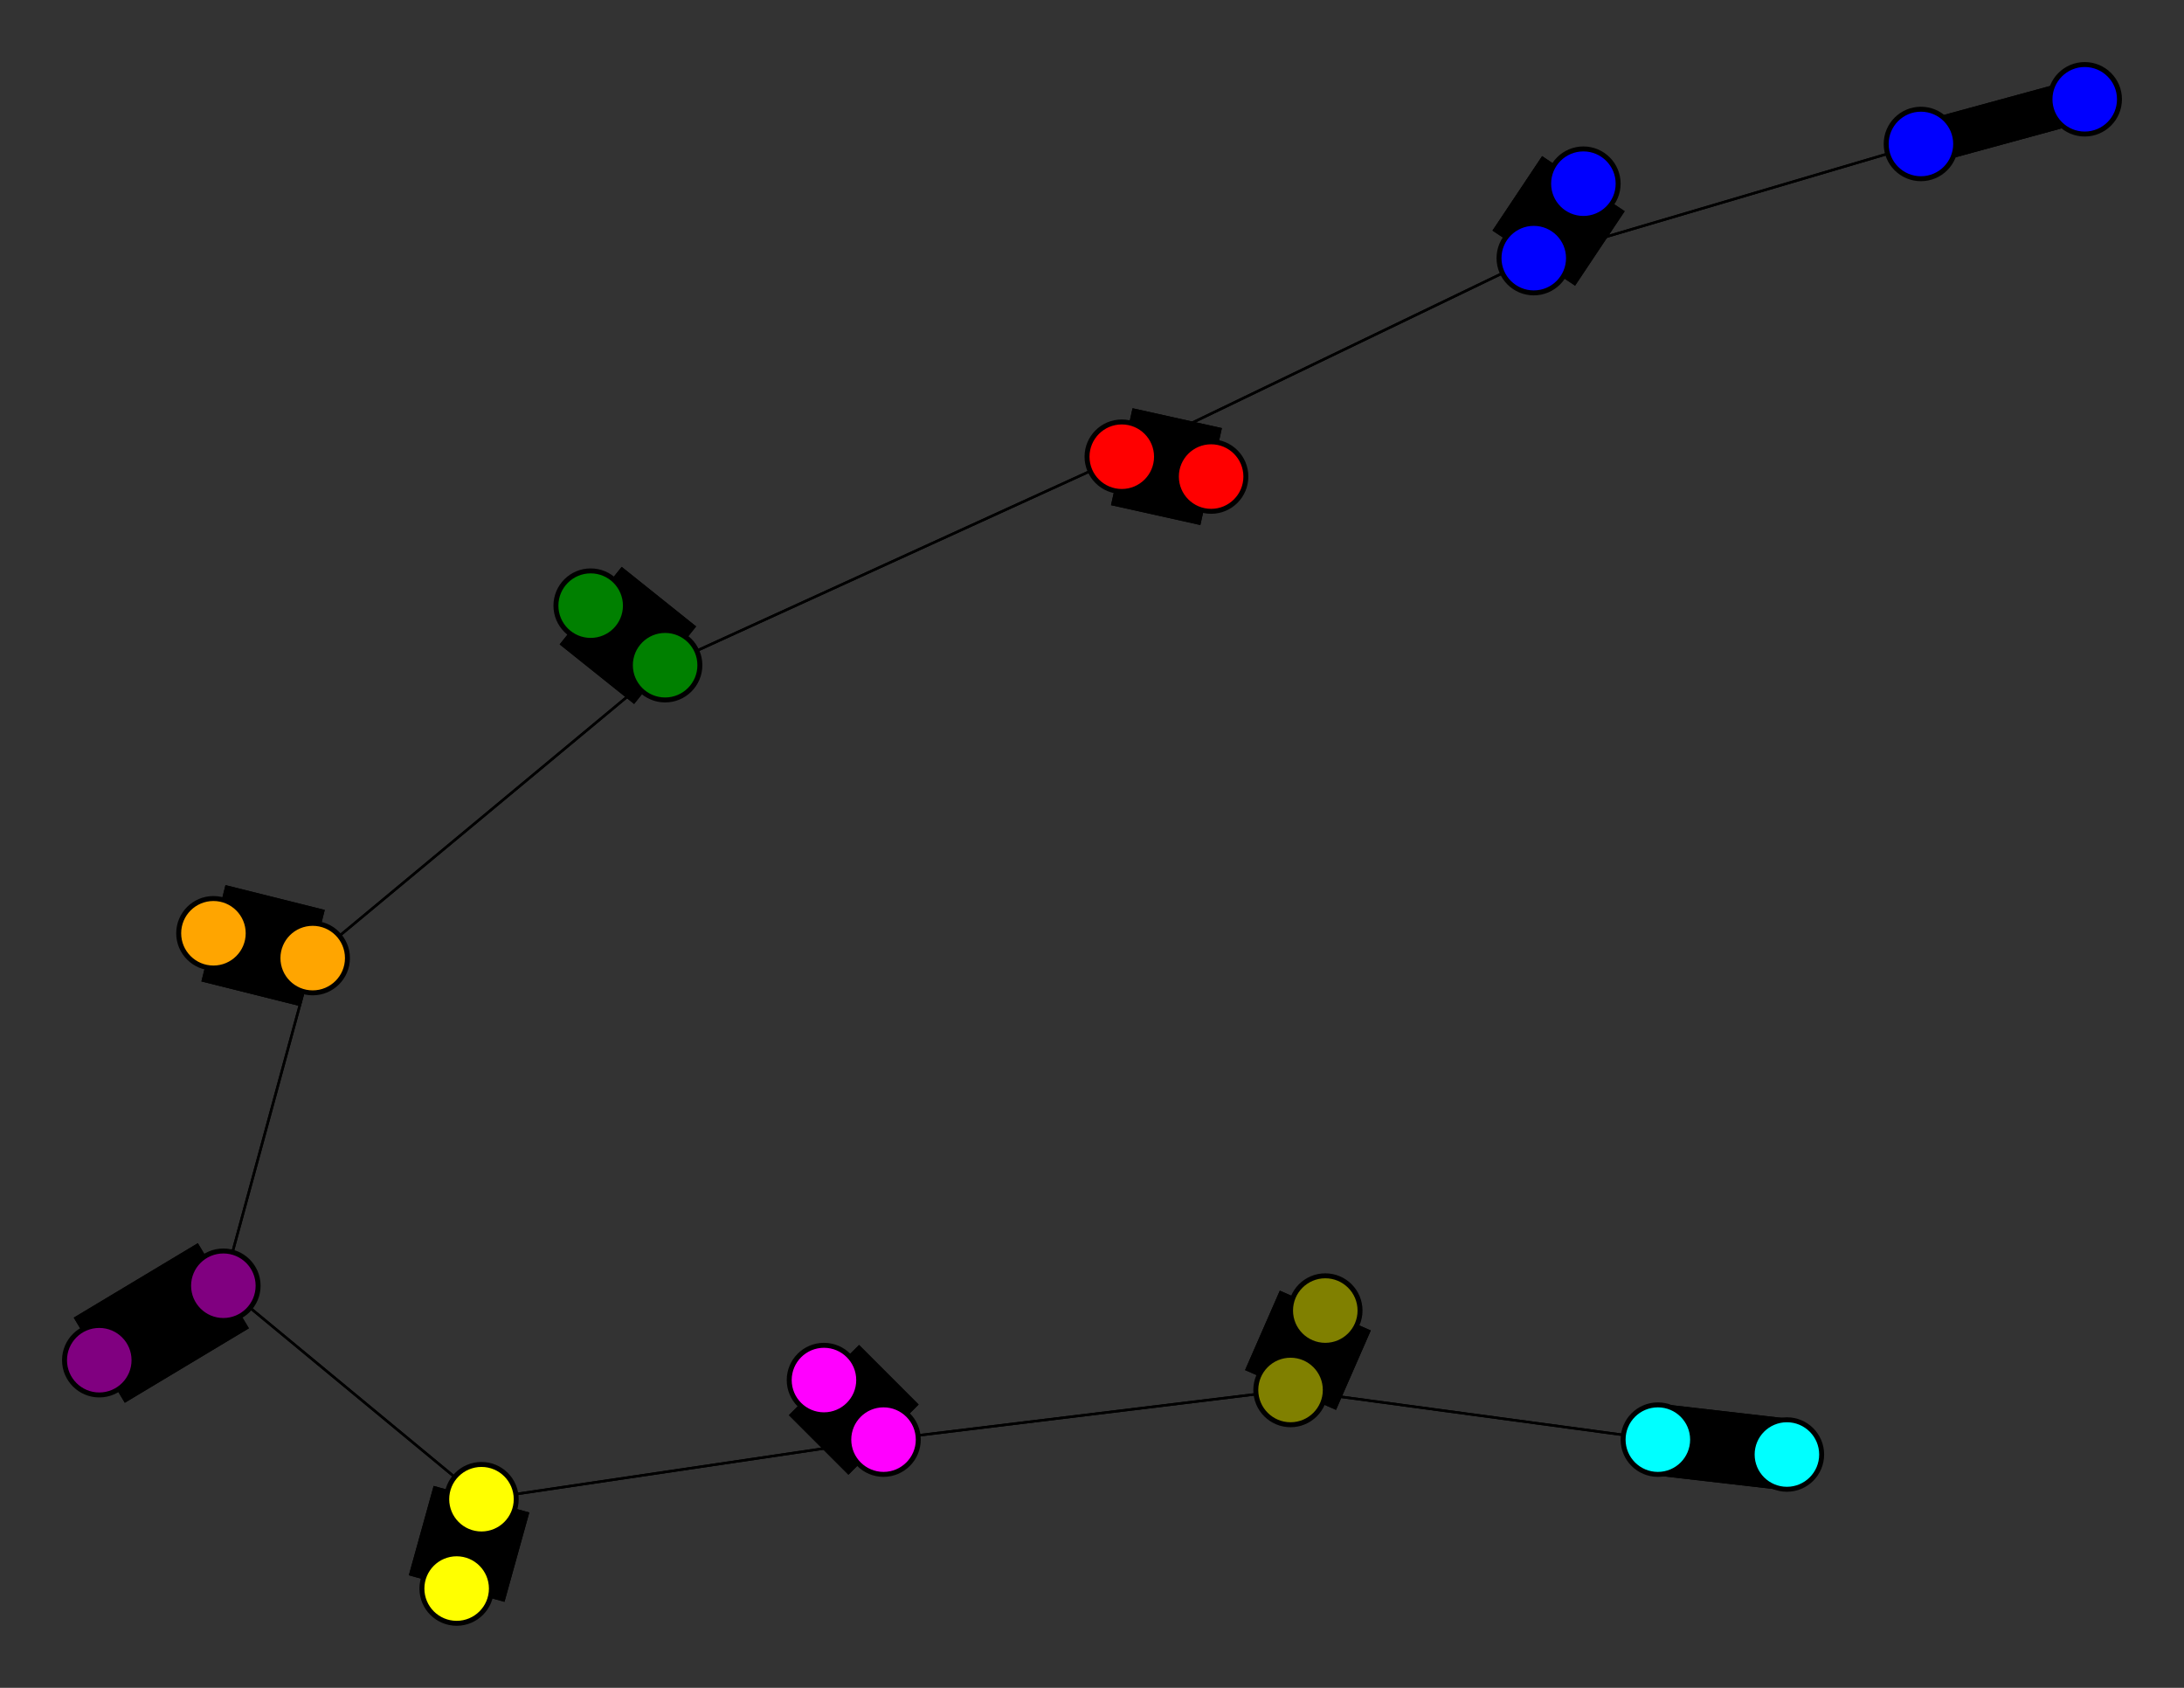 <svg width="440" height="340" xmlns="http://www.w3.org/2000/svg">
<rect width="100%" height="100%" fill="#333333" stroke="none"/>
<path stroke-width="8.857" stroke="black" d="M 420 20 387 29"/>
<path stroke-width="20.0" stroke="black" d="M 45 259 20 274"/>
<path stroke-width="0.5" stroke="black" d="M 45 259 97 302"/>
<path stroke-width="20.0" stroke="black" d="M 92 320 97 302"/>
<path stroke-width="0.5" stroke="black" d="M 97 302 45 259"/>
<path stroke-width="20.0" stroke="black" d="M 97 302 92 320"/>
<path stroke-width="0.5" stroke="black" d="M 97 302 178 290"/>
<path stroke-width="20.0" stroke="black" d="M 166 278 178 290"/>
<path stroke-width="0.5" stroke="black" d="M 178 290 97 302"/>
<path stroke-width="20.0" stroke="black" d="M 178 290 166 278"/>
<path stroke-width="0.5" stroke="black" d="M 178 290 260 280"/>
<path stroke-width="20.0" stroke="black" d="M 267 264 260 280"/>
<path stroke-width="0.5" stroke="black" d="M 260 280 178 290"/>
<path stroke-width="20.0" stroke="black" d="M 260 280 267 264"/>
<path stroke-width="0.5" stroke="black" d="M 260 280 334 290"/>
<path stroke-width="14.429" stroke="black" d="M 360 293 334 290"/>
<path stroke-width="0.5" stroke="black" d="M 45 259 63 193"/>
<path stroke-width="20.0" stroke="black" d="M 20 274 45 259"/>
<path stroke-width="0.5" stroke="black" d="M 63 193 45 259"/>
<path stroke-width="20.0" stroke="black" d="M 63 193 43 188"/>
<path stroke-width="8.857" stroke="black" d="M 387 29 420 20"/>
<path stroke-width="0.5" stroke="black" d="M 387 29 309 52"/>
<path stroke-width="20.0" stroke="black" d="M 319 37 309 52"/>
<path stroke-width="0.5" stroke="black" d="M 309 52 387 29"/>
<path stroke-width="20.0" stroke="black" d="M 309 52 319 37"/>
<path stroke-width="0.5" stroke="black" d="M 309 52 226 92"/>
<path stroke-width="20.0" stroke="black" d="M 244 96 226 92"/>
<path stroke-width="0.5" stroke="black" d="M 334 290 260 280"/>
<path stroke-width="0.5" stroke="black" d="M 226 92 309 52"/>
<path stroke-width="0.5" stroke="black" d="M 226 92 134 134"/>
<path stroke-width="20.0" stroke="black" d="M 119 122 134 134"/>
<path stroke-width="0.5" stroke="black" d="M 134 134 226 92"/>
<path stroke-width="20.0" stroke="black" d="M 134 134 119 122"/>
<path stroke-width="0.5" stroke="black" d="M 134 134 63 193"/>
<path stroke-width="20.0" stroke="black" d="M 43 188 63 193"/>
<path stroke-width="0.5" stroke="black" d="M 63 193 134 134"/>
<path stroke-width="20.0" stroke="black" d="M 226 92 244 96"/>
<path stroke-width="14.429" stroke="black" d="M 334 290 360 293"/>
<circle cx="420" cy="20" r="7.0" style="fill:blue;stroke:black;stroke-width:1.0"/>
<circle cx="387" cy="29" r="7.0" style="fill:blue;stroke:black;stroke-width:1.0"/>
<circle cx="319" cy="37" r="7.0" style="fill:blue;stroke:black;stroke-width:1.0"/>
<circle cx="309" cy="52" r="7.0" style="fill:blue;stroke:black;stroke-width:1.0"/>
<circle cx="244" cy="96" r="7.0" style="fill:red;stroke:black;stroke-width:1.0"/>
<circle cx="226" cy="92" r="7.0" style="fill:red;stroke:black;stroke-width:1.0"/>
<circle cx="119" cy="122" r="7.0" style="fill:green;stroke:black;stroke-width:1.0"/>
<circle cx="134" cy="134" r="7.0" style="fill:green;stroke:black;stroke-width:1.0"/>
<circle cx="43" cy="188" r="7.0" style="fill:orange;stroke:black;stroke-width:1.0"/>
<circle cx="63" cy="193" r="7.0" style="fill:orange;stroke:black;stroke-width:1.0"/>
<circle cx="20" cy="274" r="7.0" style="fill:purple;stroke:black;stroke-width:1.0"/>
<circle cx="45" cy="259" r="7.0" style="fill:purple;stroke:black;stroke-width:1.0"/>
<circle cx="92" cy="320" r="7.0" style="fill:yellow;stroke:black;stroke-width:1.0"/>
<circle cx="97" cy="302" r="7.0" style="fill:yellow;stroke:black;stroke-width:1.0"/>
<circle cx="166" cy="278" r="7.0" style="fill:fuchsia;stroke:black;stroke-width:1.0"/>
<circle cx="178" cy="290" r="7.0" style="fill:fuchsia;stroke:black;stroke-width:1.0"/>
<circle cx="267" cy="264" r="7.0" style="fill:olive;stroke:black;stroke-width:1.0"/>
<circle cx="260" cy="280" r="7.0" style="fill:olive;stroke:black;stroke-width:1.0"/>
<circle cx="360" cy="293" r="7.0" style="fill:aqua;stroke:black;stroke-width:1.0"/>
<circle cx="334" cy="290" r="7.0" style="fill:aqua;stroke:black;stroke-width:1.0"/>
</svg>
